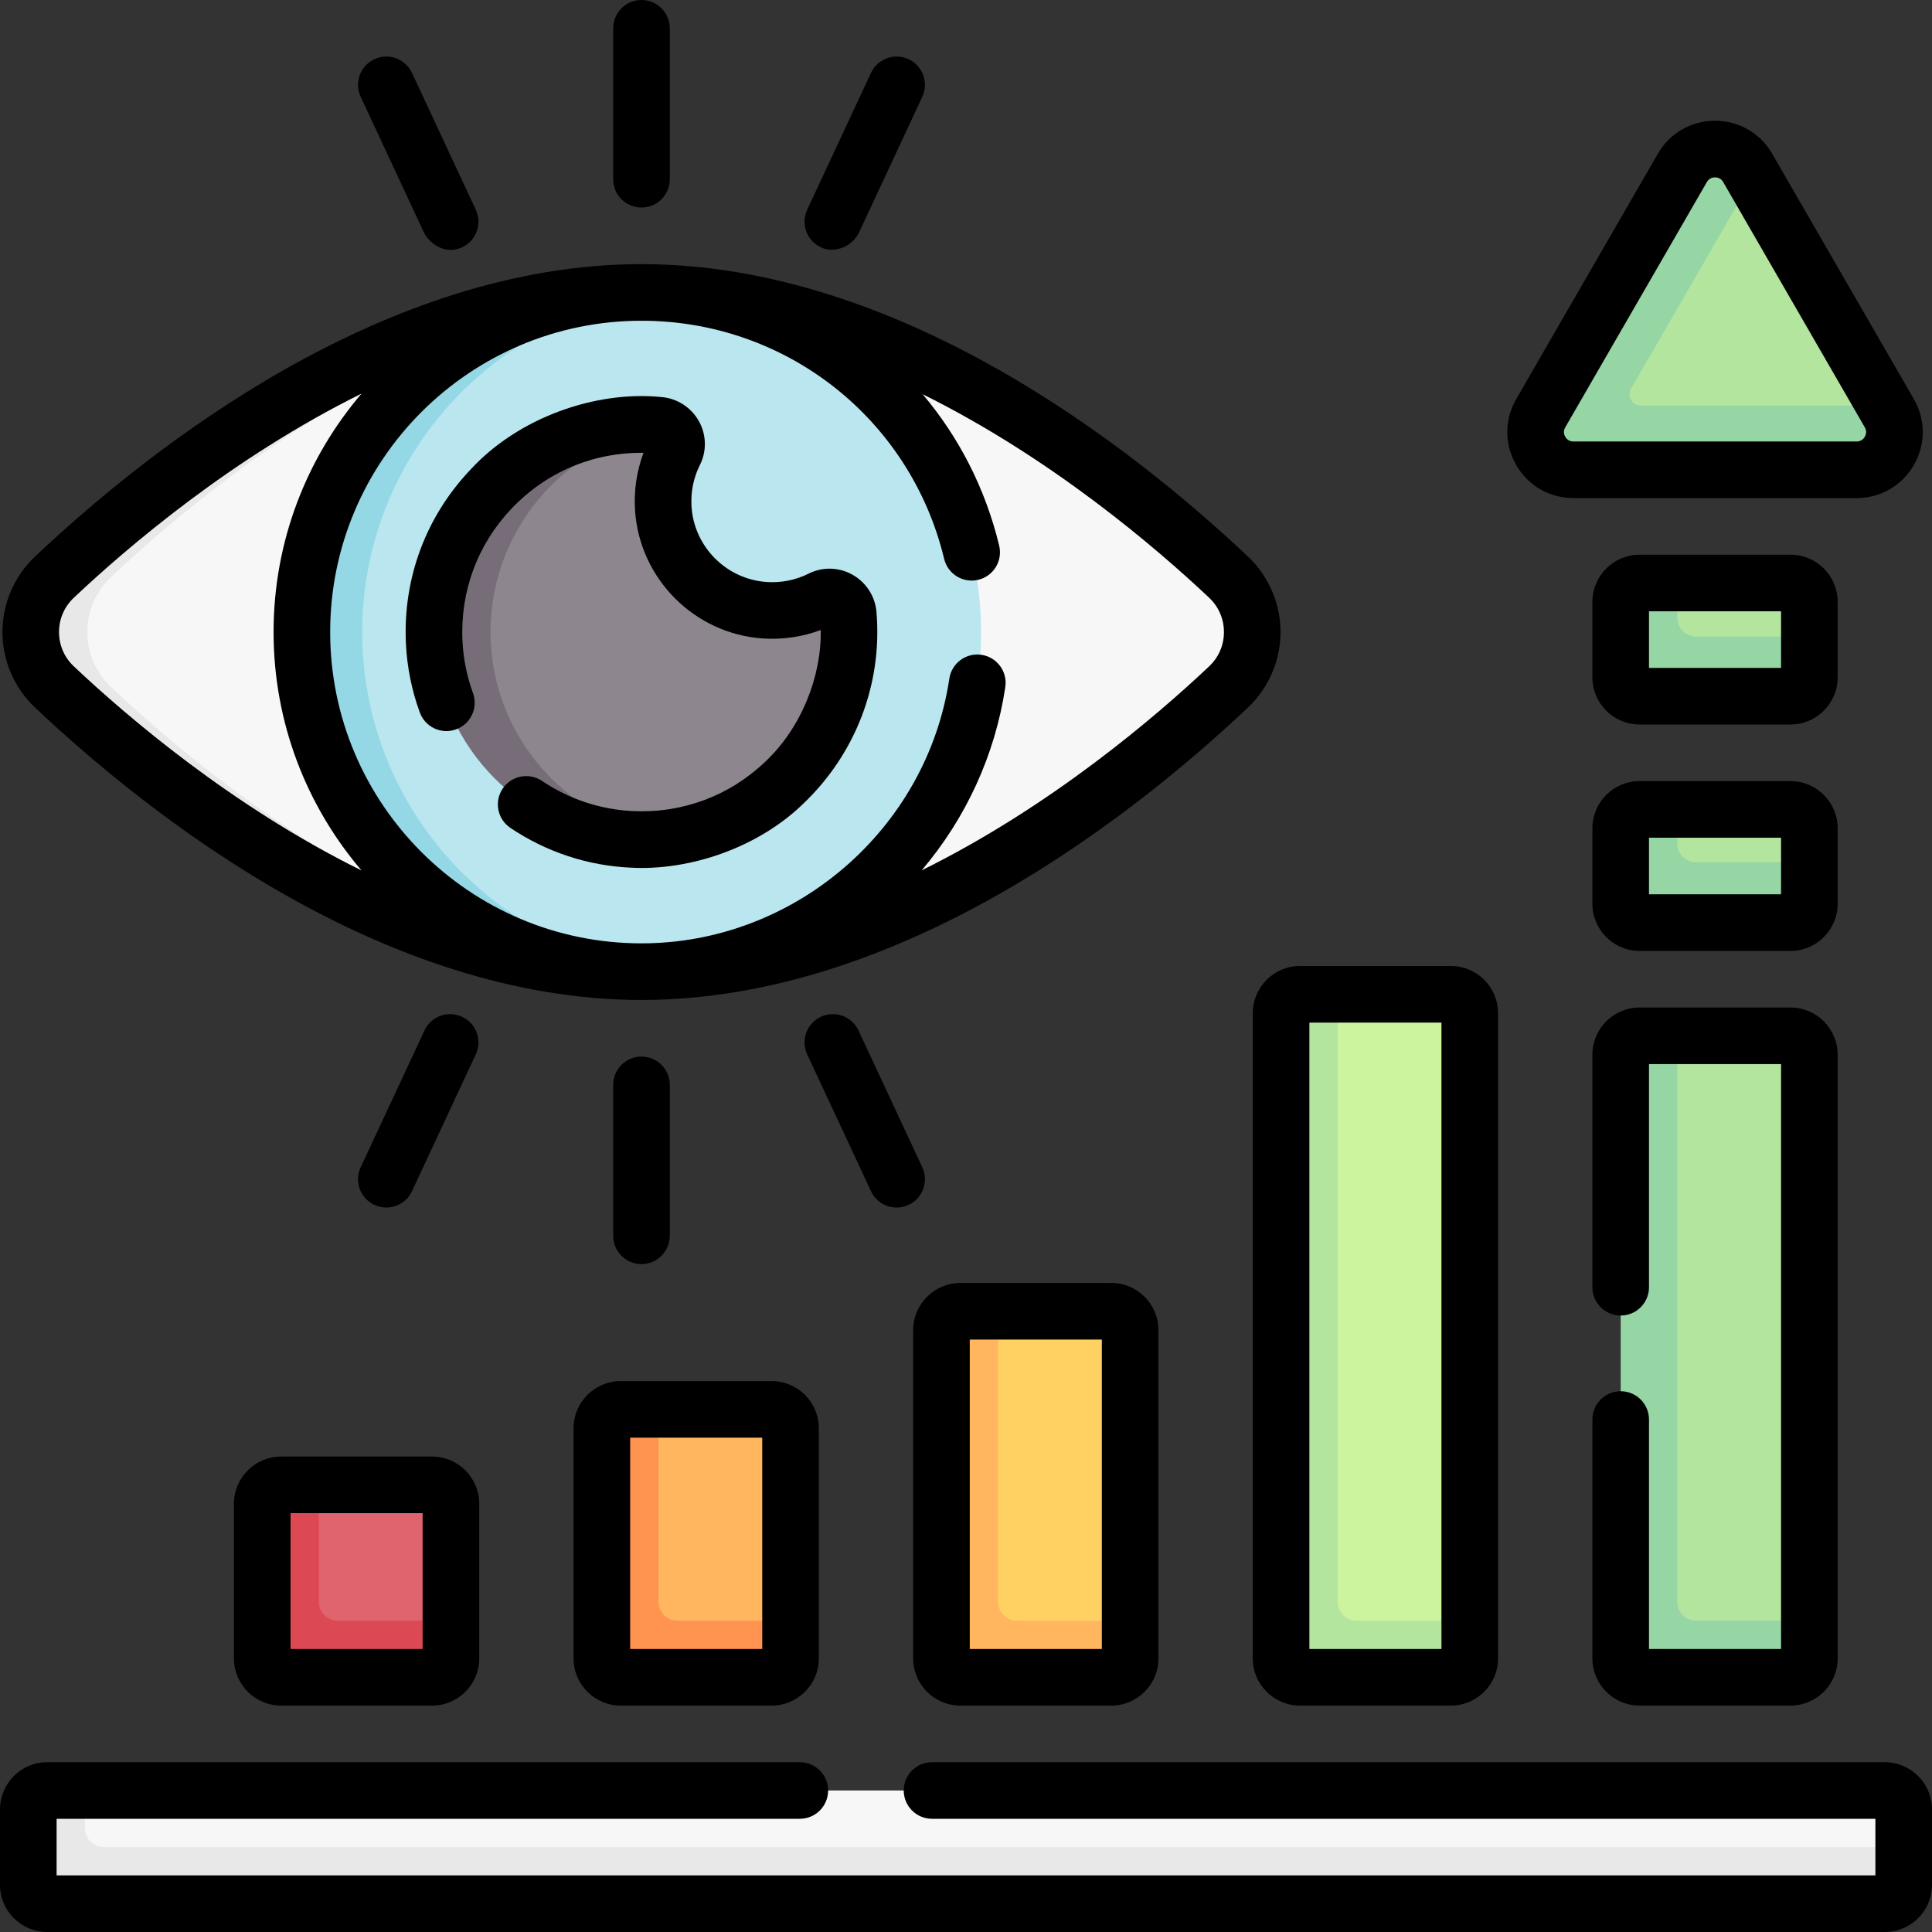 <svg id="Capa_1" enable-background="new 0 0 512 512" height="512" viewBox="0 0 512 512" width="512" xmlns="http://www.w3.org/2000/svg"><rect x="0" y="0" width="512" height="512" fill="#333333" stroke="none"/><g><g><g><path d="m499.5 474.5c2.761 0 5 2.239 5 5v10l-1 9c0 2.761-2.239 5-5 5h-485c-2.761 0-5-2.239-5-5v-18c0-2.761 2.239-5 5-5l9-1z" fill="#f8f7f7"/><path d="m27.5 489.5c-2.761 0-5-2.239-5-5v-10h-10c-2.761 0-5 2.239-5 5v20c0 2.761 2.239 5 5 5h487c2.761 0 5-2.239 5-5v-10z" fill="#e8e8e8"/></g><g><g fill="#b3e59f"><path d="m478.5 438.5c0 2.761-2.239 5-5 5h-38c-2.761 0-5-2.239-5-5v-158c0-2.761 2.239-5 5-5l9-1h30c2.761 0 5 2.239 5 5v150z"/><path d="m473.5 182.683h-38c-2.761 0-5-2.239-5-5v-18c0-2.761 2.239-5 5-5l9-1h30c2.761 0 5 2.239 5 5v10l-1 9c0 2.762-2.239 5-5 5z"/><path d="m473.5 242.5h-38c-2.761 0-5-2.239-5-5v-18c0-2.761 2.239-5 5-5l9-1h30c2.761 0 5 2.239 5 5v10l-1 9c0 2.761-2.239 5-5 5z"/></g><path d="m383.5 443.5h-38c-2.761 0-5-2.239-5-5v-169c0-2.761 2.239-5 5-5l9-1h30c2.761 0 5 2.239 5 5v161l-1 9c0 2.761-2.239 5-5 5z" fill="#ccf49f"/><path d="m293.5 443.5h-38c-2.761 0-5-2.239-5-5v-85c0-2.761 2.239-5 5-5l9-1h30c2.761 0 5 2.239 5 5v77l-1 9c0 2.761-2.239 5-5 5z" fill="#ffd163"/><path d="m203.5 443.5h-38c-2.761 0-5-2.239-5-5v-59c0-2.761 2.239-5 5-5l9-1h30c2.761 0 5 2.239 5 5v51l-1 9c0 2.761-2.239 5-5 5z" fill="#ffb65f"/><path d="m113.5 443.5h-38c-2.761 0-5-2.239-5-5v-39c0-2.761 2.239-5 5-5l9-1h30c2.761 0 5 2.239 5 5v31l-1 9c0 2.761-2.239 5-5 5z" fill="#df646e"/><path d="m449.5 429.5c-2.761 0-5-2.239-5-5v-150h-10c-2.761 0-5 2.239-5 5v160c0 2.761 2.239 5 5 5h40c2.761 0 5-2.239 5-5v-10z" fill="#95d6a4"/><path d="m449.5 168.683c-2.761 0-5-2.239-5-5v-10h-10c-2.761 0-5 2.239-5 5v20c0 2.761 2.239 5 5 5h40c2.761 0 5-2.239 5-5v-10z" fill="#95d6a4"/><path d="m449.5 228.5c-2.761 0-5-2.239-5-5v-10h-10c-2.761 0-5 2.239-5 5v20c0 2.761 2.239 5 5 5h40c2.761 0 5-2.239 5-5v-10z" fill="#95d6a4"/><path d="m359.5 429.5c-2.761 0-5-2.239-5-5v-161h-10c-2.761 0-5 2.239-5 5v171c0 2.761 2.239 5 5 5h40c2.761 0 5-2.239 5-5v-10z" fill="#b3e59f"/><path d="m269.5 429.5c-2.761 0-5-2.239-5-5v-77h-10c-2.761 0-5 2.239-5 5v87c0 2.761 2.239 5 5 5h40c2.761 0 5-2.239 5-5v-10z" fill="#ffb65f"/><path d="m179.5 429.5c-2.761 0-5-2.239-5-5v-51h-10c-2.761 0-5 2.239-5 5v61c0 2.761 2.239 5 5 5h40c2.761 0 5-2.239 5-5v-10z" fill="#ff9350"/><path d="m89.5 429.5c-2.761 0-5-2.239-5-5v-31h-10c-2.761 0-5 2.239-5 5v41c0 2.761 2.239 5 5 5h40c2.761 0 5-2.239 5-5v-10z" fill="#dc4955"/><path d="m446.84 44.498-37.528 65c-3.849 6.667.962 13 8.66 13h73.056c7.698 0 12.509-7.333 8.66-14l.423-1-35.23-61.019-2.721-1.981c-3.849-6.667-11.471-6.667-15.32 0z" fill="#b3e59f"/><path d="m500.111 107.498h-65.263c-2.309 0-3.753-2.5-2.598-4.5l32.631-56.519-1.721-2.981c-3.849-6.667-13.472-6.667-17.321 0l-37.528 65c-3.849 6.667.962 15 8.66 15h75.055c7.698 0 12.509-8.333 8.661-15z" fill="#95d6a4"/></g><path d="m325.577 182.051c8.373-7.901 8.373-21.201 0-29.102-26.993-25.469-88.508-75.449-155.577-75.449-20.712 0-40.673 5.904-59.166 13.243-41.392 16.426-75.433 44.602-94.091 62.206-8.373 7.901-8.373 21.201 0 29.102 12.598 11.887 31.124 28.012 55.817 43.004 28.214 17.13 61.674 32.445 97.44 32.445 67.069 0 128.584-49.98 155.577-75.449z" fill="#f8f7f7"/><path d="m29.42 182.05c25.99 24.52 83.96 71.74 148.08 75.24-2.49.14-4.99.21-7.5.21-67.07 0-128.58-49.98-155.58-75.45-8.37-7.9-8.37-21.2 0-29.1 27-25.47 88.51-75.45 155.58-75.45 2.51 0 5.01.07 7.5.21-64.12 3.5-122.09 50.72-148.08 75.24-8.37 7.9-8.37 21.2 0 29.1z" fill="#e8e8e8"/><path d="m260 167.5c0-47.256-36.421-86.006-82.725-89.71-2.4-.192-4.826.348-7.275.348-49.706 0-87.862 39.781-87.862 89.487s38.157 89.057 87.862 89.057c2.277 0 4.535.734 6.77.568 46.543-3.462 83.23-42.322 83.23-89.75z" fill="#bae6ef"/><path d="m178 257.15c-2.63.23-5.3.35-8 .35-49.71 0-90-40.29-90-90s40.29-90 90-90c2.7 0 5.37.12 8 .35-45.96 4.05-82 42.64-82 89.65s36.04 85.6 82 89.65z" fill="#94d8e6"/><path d="m202.68 161.72c-14.316-.962-25.935-12.579-26.9-26.894-.364-5.409.761-10.525 3.003-14.983 1.292-2.567.049-5.539-2.37-6.68-.522-.246-1.236-.018-1.854-.071-1.548-.134-2.977.165-4.56.165-31.237 0-53.865 25.416-52.413 56.972 1.296 28.177 21.654 50.461 49.83 51.757 3.44.158 6.8.454 10.083.007 26.827-3.658 47.5-26.661 47.5-54.493 0-1.583-.069-3.15-.203-4.698-.301-3.481-4.019-5.655-7.14-4.085-4.455 2.241-9.569 3.366-14.976 3.003z" fill="#8e868e"/><path d="m177.5 221.99c-3.29.45-6.66.61-10.1.45-28.17-1.3-51.04-24.17-52.34-52.34-1.45-31.56 23.7-57.6 54.94-57.6 1.58 0 3.15.07 4.7.2.62.05 1.19.21 1.71.47-27.12 4.25-47.66 28.32-46.35 56.93 1.22 26.52 21.56 48.33 47.44 51.89z" fill="#766d78"/></g><g><path d="m499.5 467h-252.5c-4.142 0-7.5 3.357-7.5 7.5s3.358 7.5 7.5 7.5h250v15h-482v-15h196.958c4.142 0 7.5-3.357 7.5-7.5s-3.358-7.5-7.5-7.5h-199.458c-6.893 0-12.5 5.607-12.5 12.5v20c0 6.893 5.607 12.5 12.5 12.5h487c6.893 0 12.5-5.607 12.5-12.5v-20c0-6.893-5.607-12.5-12.5-12.5z"/><path d="m429.5 368.691c-4.142 0-7.5 3.357-7.5 7.5v63.309c0 6.893 5.607 12.5 12.5 12.5h40c6.893 0 12.5-5.607 12.5-12.5v-160c0-6.893-5.607-12.5-12.5-12.5h-40c-6.893 0-12.5 5.607-12.5 12.5v61.628c0 4.143 3.358 7.5 7.5 7.5s7.5-3.357 7.5-7.5v-59.128h35v155h-35v-60.809c0-4.142-3.358-7.5-7.5-7.5z"/><path d="m487 159.5c0-6.893-5.607-12.5-12.5-12.5h-40c-6.893 0-12.5 5.607-12.5 12.5v20c0 6.893 5.607 12.5 12.5 12.5h40c6.893 0 12.5-5.607 12.5-12.5zm-15 17.5h-35v-15h35z"/><path d="m487 219.5c0-6.893-5.607-12.5-12.5-12.5h-40c-6.893 0-12.5 5.607-12.5 12.5v20c0 6.893 5.607 12.5 12.5 12.5h40c6.893 0 12.5-5.607 12.5-12.5zm-15 17.5h-35v-15h35z"/><path d="m332 268.5v171c0 6.893 5.607 12.5 12.5 12.5h40c6.893 0 12.5-5.607 12.5-12.5v-171c0-6.893-5.607-12.5-12.5-12.5h-40c-6.893 0-12.5 5.607-12.5 12.5zm15 2.5h35v166h-35z"/><path d="m254.5 452h40c6.893 0 12.5-5.607 12.5-12.5v-87c0-6.893-5.607-12.5-12.5-12.5h-40c-6.893 0-12.5 5.607-12.5 12.5v87c0 6.893 5.607 12.5 12.5 12.5zm2.5-97h35v82h-35z"/><path d="m152 378.5v61c0 6.893 5.607 12.5 12.5 12.5h40c6.893 0 12.5-5.607 12.5-12.5v-61c0-6.893-5.607-12.5-12.5-12.5h-40c-6.893 0-12.5 5.607-12.5 12.5zm15 2.5h35v56h-35z"/><path d="m62 398.5v41c0 6.893 5.607 12.5 12.5 12.5h40c6.893 0 12.5-5.607 12.5-12.5v-41c0-6.893-5.607-12.5-12.5-12.5h-40c-6.893 0-12.5 5.607-12.5 12.5zm15 2.5h35v36h-35z"/><path d="m416.972 132h75.056c6.327 0 11.992-3.271 15.155-8.75 3.164-5.479 3.164-12.021 0-17.5l-37.528-65c-3.163-5.479-8.828-8.75-15.155-8.75s-11.992 3.271-15.155 8.75l-37.528 65c-3.164 5.479-3.164 12.021 0 17.5 3.163 5.479 8.829 8.75 15.155 8.75zm-2.165-18.75 37.528-65c.628-1.088 1.626-1.25 2.165-1.25s1.537.162 2.165 1.25l37.528 65c.628 1.088.27 2.033 0 2.5s-.909 1.25-2.165 1.25h-75.056c-1.256 0-1.896-.783-2.165-1.25s-.628-1.412 0-2.5z"/><path d="m225.881 152.282c-3.598-2.008-7.932-2.106-11.594-.266-3.403 1.711-7.244 2.479-11.104 2.22-10.639-.714-19.203-9.275-19.919-19.915-.26-3.862.508-7.703 2.221-11.108 1.842-3.662 1.742-7.997-.267-11.594-2.034-3.643-5.725-6.03-9.878-6.39-17.605-1.783-38.024 5.53-50.542 19.109-11.905 12.465-18.023 28.838-17.229 46.104.289 6.289 1.53 12.472 3.687 18.376 1.421 3.893 5.729 5.89 9.618 4.472 3.891-1.422 5.892-5.728 4.471-9.618-1.633-4.472-2.573-9.154-2.792-13.919-.604-13.133 4.045-25.582 13.092-35.054 9.176-9.608 21.571-14.866 34.895-14.696-1.823 4.856-2.594 10.086-2.241 15.326 1.219 18.097 15.784 32.659 33.88 33.874 5.238.348 10.466-.421 15.32-2.241.252 12.214-5.133 25.944-14.696 34.894-9.472 9.046-21.927 13.703-35.054 13.093-8.593-.396-16.935-3.16-24.122-7.997-3.436-2.312-8.097-1.401-10.41 2.036-2.312 3.437-1.401 8.097 2.036 10.409 9.469 6.371 20.467 10.015 31.807 10.536 15.774.901 34.125-5.371 46.104-17.229 13.406-12.881 20.744-31.283 19.108-50.547-.361-4.15-2.75-7.841-6.391-9.875z"/><path d="m9.276 187.506c30.674 28.941 92.343 77.494 160.724 77.494s130.05-48.553 160.724-77.494c5.486-5.177 8.633-12.469 8.633-20.006s-3.147-14.829-8.633-20.006c-30.674-28.941-92.343-77.494-160.724-77.494s-130.05 48.553-160.724 77.494c-5.486 5.177-8.633 12.469-8.633 20.006s3.147 14.829 8.633 20.006zm315.081-20.006c0 3.476-1.395 6.706-3.927 9.096-14.073 13.278-41.937 37.145-76.177 54.056 11.722-13.779 19.469-30.595 22.165-48.589.614-4.097-2.209-7.915-6.306-8.528-4.092-.615-7.915 2.209-8.528 6.306-5.994 39.997-41.067 70.159-81.584 70.159-45.491 0-82.5-37.01-82.5-82.5s37.009-82.5 82.5-82.5c38.283 0 71.267 25.955 80.212 63.117.97 4.027 5.021 6.503 9.047 5.537 4.027-.97 6.506-5.02 5.537-9.047-3.66-15.206-10.728-28.821-20.278-40.129 34.119 16.903 61.876 40.682 75.913 53.926 2.532 2.39 3.926 5.62 3.926 9.096zm-304.787-9.096c14.081-13.286 41.968-37.172 76.235-54.085-14.523 17.03-23.305 39.098-23.305 63.181s8.782 46.151 23.305 63.18c-34.266-16.913-62.154-40.799-76.235-54.085-2.533-2.39-3.927-5.62-3.927-9.096s1.394-6.705 3.927-9.095z"/><path d="m170 55c4.142 0 7.5-3.357 7.5-7.5v-40c0-4.143-3.358-7.5-7.5-7.5s-7.5 3.357-7.5 7.5v40c0 4.143 3.358 7.5 7.5 7.5z"/><path d="m170 335c4.142 0 7.5-3.357 7.5-7.5v-40c0-4.143-3.358-7.5-7.5-7.5s-7.5 3.357-7.5 7.5v40c0 4.143 3.358 7.5 7.5 7.5z"/><path d="m112.489 61.913c1.462 2.603 5.438 5.728 9.967 3.627 3.754-1.75 5.378-6.213 3.628-9.967l-16.905-36.253c-1.75-3.754-6.214-5.38-9.967-3.627-3.754 1.75-5.378 6.213-3.628 9.967z"/><path d="m237.624 320.012c1.061 0 2.14-.227 3.165-.705 3.754-1.75 5.378-6.213 3.628-9.967l-16.905-36.253c-1.751-3.754-6.215-5.38-9.967-3.627-3.754 1.75-5.378 6.213-3.628 9.967l16.905 36.253c1.272 2.728 3.977 4.332 6.802 4.332z"/><path d="m217.544 65.54c2.689 1.422 7.648.589 9.967-3.627l16.905-36.253c1.75-3.754.126-8.217-3.628-9.967-3.754-1.753-8.216-.127-9.967 3.627l-16.905 36.253c-1.75 3.754-.126 8.217 3.628 9.967z"/><path d="m102.376 320.012c2.825 0 5.53-1.604 6.802-4.332l16.905-36.253c1.75-3.754.126-8.217-3.628-9.967-3.753-1.752-8.216-.127-9.967 3.627l-16.904 36.253c-1.75 3.754-.126 8.217 3.628 9.967 1.025.478 2.103.705 3.164.705z"/></g></g></svg>